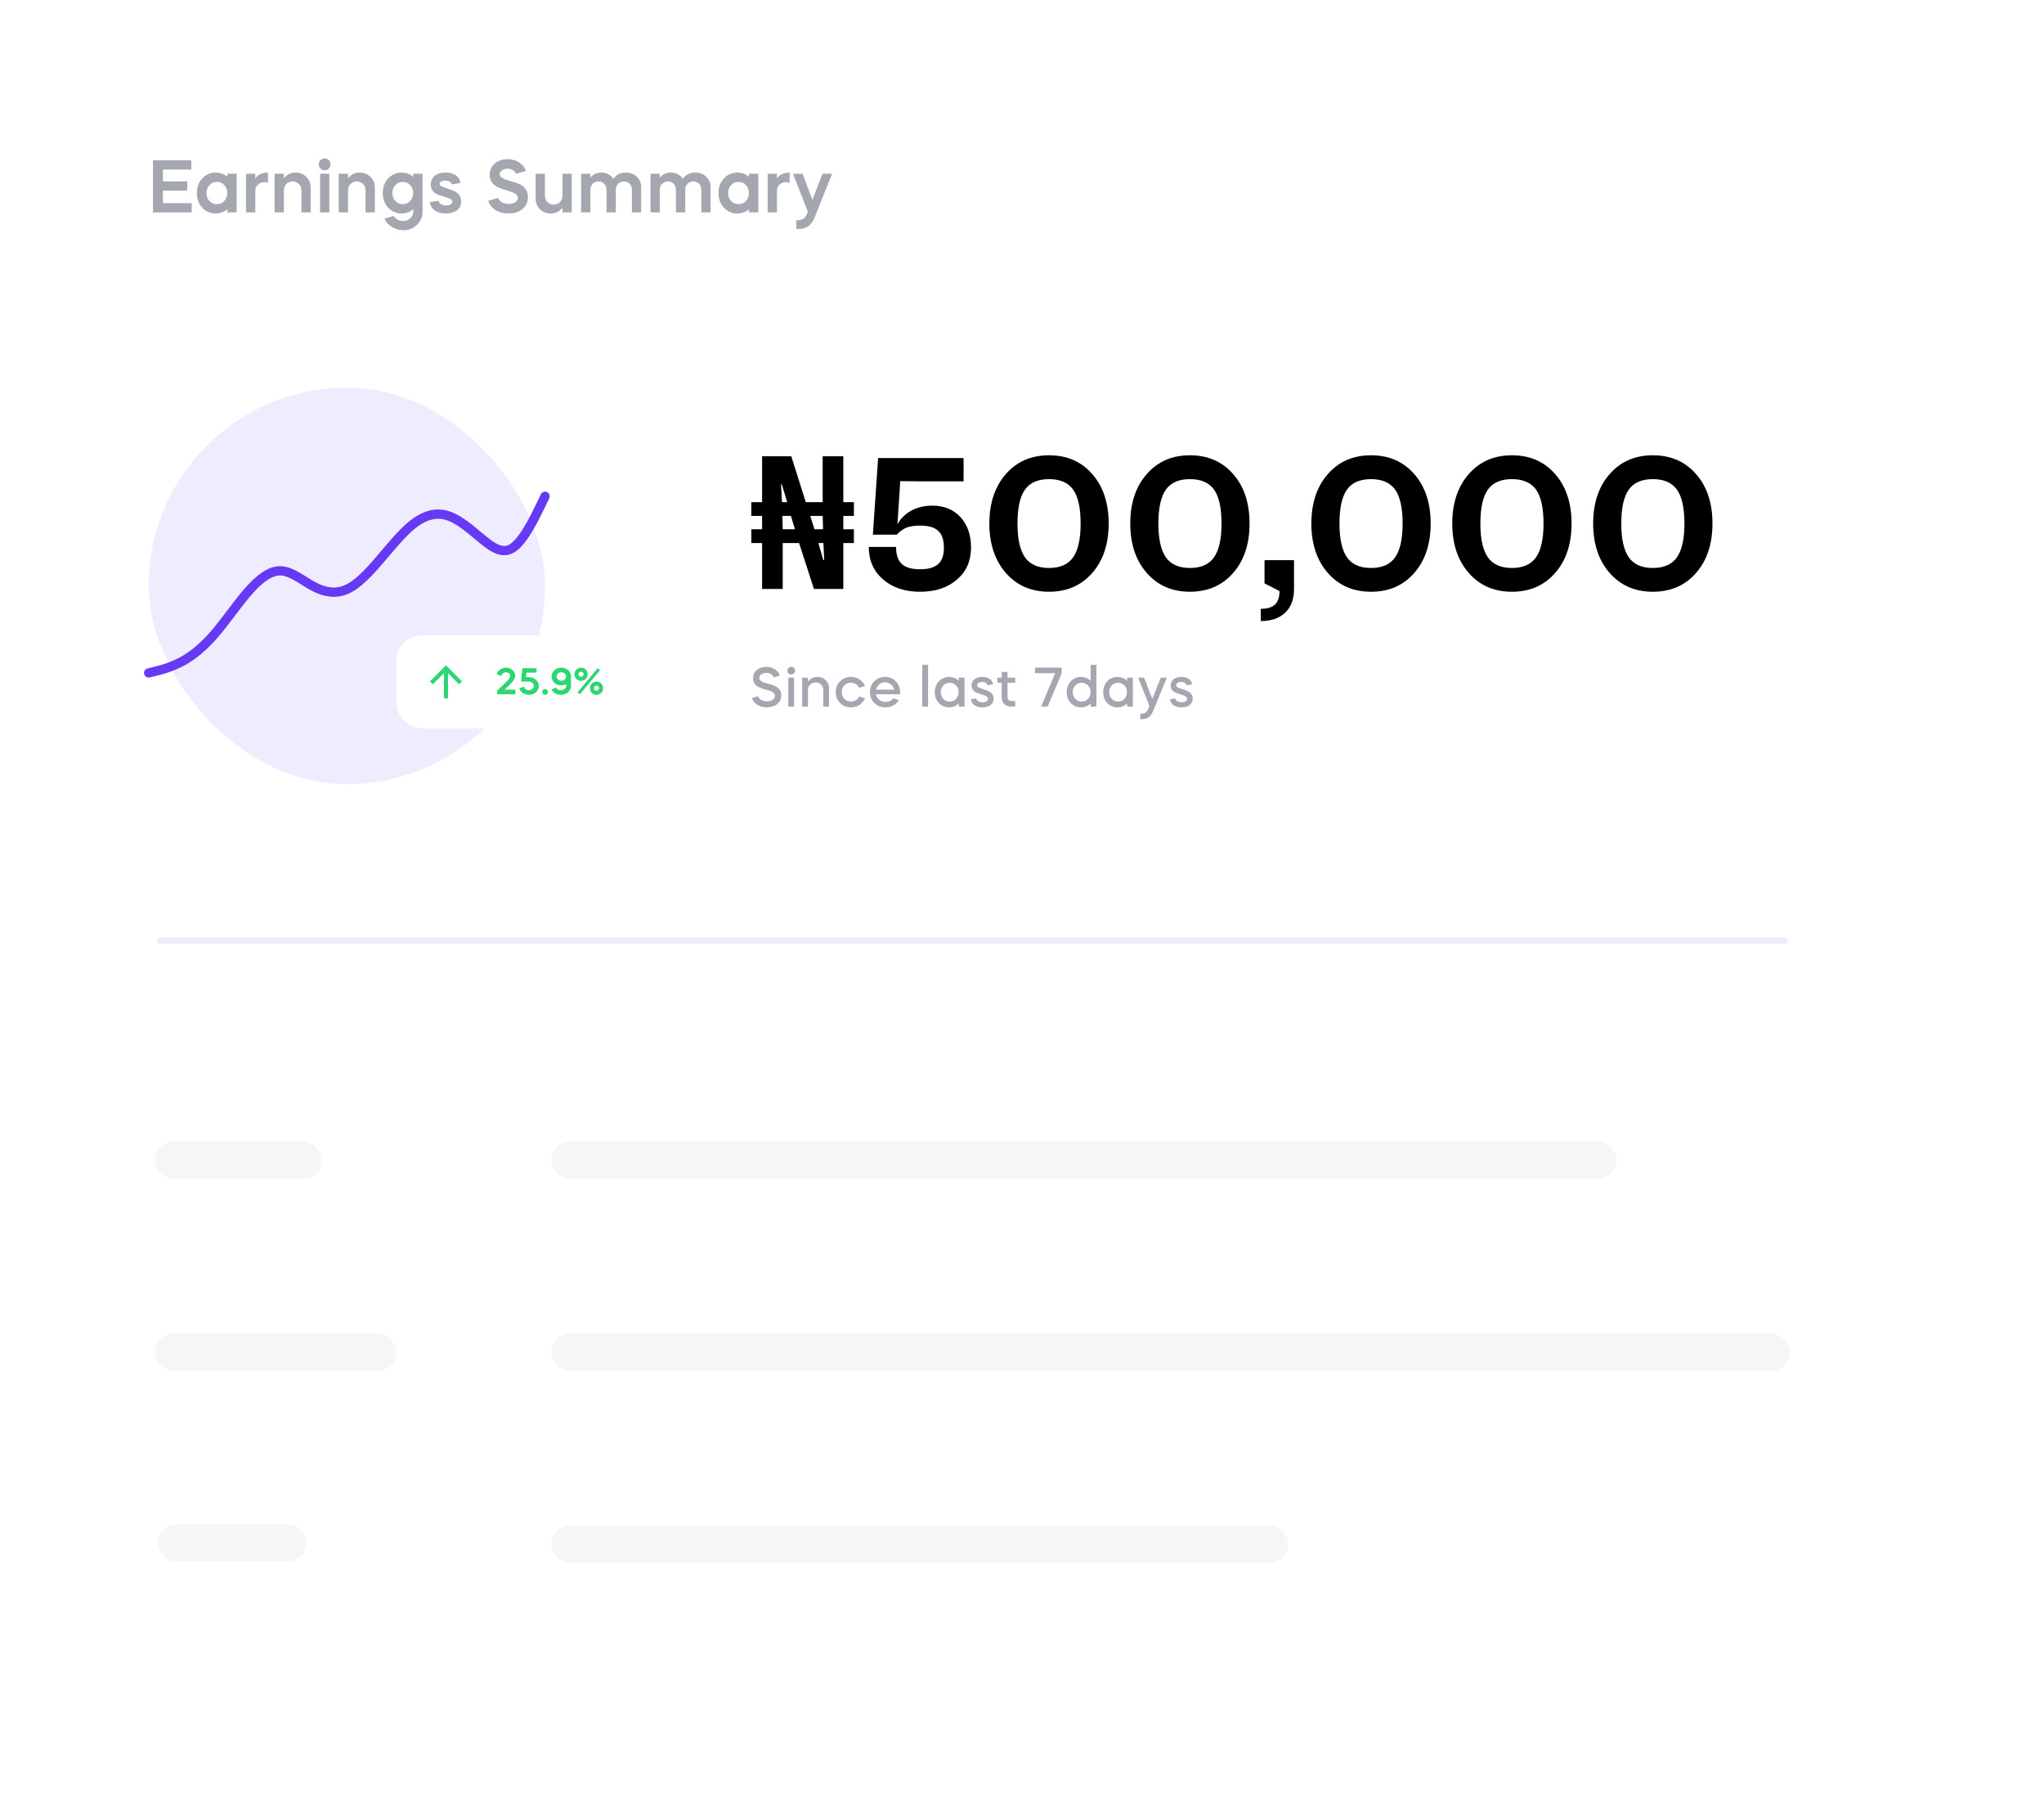 <svg width="330" height="291" viewBox="0 0 330 291" fill="none" xmlns="http://www.w3.org/2000/svg">
<rect y="0.281" width="330" height="290" rx="16" fill="white"/>
<path d="M24.696 25.881V34.281H30.948V32.793H26.304V30.777H30.228V29.289H26.304V27.369H30.888V25.881H24.696ZM34.821 27.861C33.957 27.861 33.237 28.173 32.649 28.809C32.073 29.433 31.785 30.213 31.785 31.161C31.785 32.109 32.073 32.889 32.649 33.525C33.237 34.149 33.957 34.461 34.821 34.461C35.529 34.461 36.165 34.233 36.717 33.789V34.281H38.205V28.041H36.717V28.533C36.165 28.089 35.529 27.861 34.821 27.861ZM36.201 29.877C36.525 30.225 36.693 30.645 36.693 31.161C36.693 31.677 36.525 32.097 36.201 32.445C35.877 32.793 35.481 32.961 35.013 32.961C34.545 32.961 34.137 32.793 33.813 32.445C33.489 32.097 33.333 31.677 33.333 31.161C33.333 30.645 33.489 30.225 33.813 29.877C34.137 29.529 34.545 29.361 35.013 29.361C35.481 29.361 35.877 29.529 36.201 29.877ZM41.218 28.041H39.718V34.281H41.218V30.849C41.218 30.021 41.83 29.397 42.658 29.397C42.874 29.397 43.078 29.445 43.27 29.529V27.861C42.334 27.861 41.65 28.173 41.218 28.809V28.041ZM44.329 34.281H45.829V30.717C45.829 29.901 46.441 29.289 47.257 29.289C48.061 29.289 48.661 29.901 48.661 30.717V34.281H50.161V30.297C50.161 29.601 49.921 29.025 49.453 28.557C48.985 28.089 48.409 27.861 47.701 27.861C46.909 27.861 46.285 28.173 45.829 28.797V28.041H44.329V34.281ZM53.17 34.281V28.041H51.67V34.281H53.17ZM52.414 27.489C52.978 27.489 53.374 27.069 53.374 26.529C53.374 25.989 52.954 25.581 52.414 25.581C51.874 25.581 51.466 25.989 51.466 26.529C51.466 27.069 51.874 27.489 52.414 27.489ZM54.688 34.281H56.188V30.717C56.188 29.901 56.8 29.289 57.616 29.289C58.42 29.289 59.02 29.901 59.02 30.717V34.281H60.52V30.297C60.52 29.601 60.28 29.025 59.812 28.557C59.344 28.089 58.768 27.861 58.06 27.861C57.268 27.861 56.644 28.173 56.188 28.797V28.041H54.688V34.281ZM64.837 27.861C63.973 27.861 63.253 28.173 62.665 28.809C62.089 29.433 61.801 30.213 61.801 31.161C61.801 32.109 62.089 32.889 62.665 33.525C63.253 34.149 63.973 34.461 64.837 34.461C65.545 34.461 66.181 34.233 66.733 33.789V34.113C66.733 34.557 66.577 34.917 66.253 35.217C65.929 35.517 65.545 35.673 65.077 35.673C64.417 35.673 63.805 35.325 63.577 34.857L62.077 35.289C62.293 35.829 62.689 36.273 63.253 36.621C63.817 36.981 64.441 37.161 65.125 37.161C65.989 37.161 66.721 36.873 67.321 36.285C67.921 35.697 68.221 34.977 68.221 34.113V28.041H66.733V28.533C66.181 28.089 65.545 27.861 64.837 27.861ZM66.217 29.877C66.541 30.225 66.709 30.645 66.709 31.161C66.709 31.677 66.541 32.097 66.217 32.445C65.893 32.793 65.497 32.961 65.029 32.961C64.561 32.961 64.153 32.793 63.829 32.445C63.505 32.097 63.349 31.677 63.349 31.161C63.349 30.645 63.505 30.225 63.829 29.877C64.153 29.529 64.561 29.361 65.029 29.361C65.497 29.361 65.893 29.529 66.217 29.877ZM74.354 29.541C74.198 28.497 73.322 27.861 71.966 27.861C70.538 27.861 69.554 28.497 69.554 29.805C69.554 30.681 69.986 31.197 71.042 31.545L72.326 31.953C72.794 32.109 73.022 32.313 73.022 32.553C73.022 32.937 72.59 33.165 72.014 33.165C71.33 33.165 70.898 32.865 70.79 32.421L69.386 32.625C69.566 33.765 70.478 34.461 71.978 34.461C73.418 34.461 74.45 33.801 74.45 32.505C74.45 31.605 73.97 31.029 72.818 30.633L71.534 30.201C71.162 30.069 70.982 29.901 70.982 29.697C70.982 29.349 71.366 29.157 71.858 29.157C72.458 29.157 72.818 29.361 72.95 29.769L74.354 29.541ZM84.907 27.585C84.739 27.045 84.379 26.589 83.839 26.241C83.299 25.881 82.651 25.701 81.919 25.701C81.079 25.701 80.395 25.941 79.855 26.409C79.327 26.877 79.063 27.489 79.063 28.245C79.063 29.097 79.471 29.745 80.275 30.177C80.623 30.357 81.295 30.597 82.303 30.897C82.627 31.005 82.675 31.005 82.975 31.149C83.131 31.221 83.251 31.293 83.323 31.353C83.467 31.485 83.623 31.701 83.623 31.941C83.623 32.517 82.963 32.913 82.111 32.913C81.235 32.913 80.563 32.469 80.431 31.941L78.823 32.421C79.003 33.009 79.387 33.489 79.975 33.885C80.563 34.269 81.283 34.461 82.111 34.461C83.035 34.461 83.779 34.221 84.355 33.741C84.943 33.249 85.231 32.601 85.231 31.797C85.231 31.137 84.955 30.573 84.667 30.273C84.523 30.117 84.319 29.961 84.067 29.829C83.551 29.553 83.335 29.505 82.819 29.361C82.123 29.157 81.667 29.013 81.439 28.917C80.923 28.701 80.671 28.437 80.671 28.125C80.671 27.633 81.235 27.237 81.943 27.237C82.615 27.237 83.167 27.609 83.299 28.053L84.907 27.585ZM86.474 32.025C86.474 32.721 86.701 33.297 87.169 33.765C87.638 34.233 88.225 34.461 88.933 34.461C89.725 34.461 90.35 34.149 90.805 33.525V34.281H92.305V28.041H90.805V31.593C90.805 32.409 90.194 33.033 89.389 33.033C88.573 33.033 87.974 32.409 87.974 31.593V28.041H86.474V32.025ZM95.315 34.281V30.609C95.315 29.853 95.891 29.289 96.623 29.289C97.355 29.289 97.919 29.853 97.919 30.609V34.281H99.419V30.609C99.419 29.853 99.995 29.289 100.727 29.289C101.459 29.289 102.023 29.853 102.023 30.609V34.281H103.511V30.177C103.511 29.517 103.271 28.965 102.803 28.521C102.335 28.077 101.747 27.861 101.027 27.861C100.151 27.861 99.479 28.197 99.035 28.881C98.591 28.197 97.931 27.861 97.067 27.861C96.335 27.861 95.747 28.137 95.315 28.701V28.041H93.815V34.281H95.315ZM106.524 34.281V30.609C106.524 29.853 107.1 29.289 107.832 29.289C108.564 29.289 109.128 29.853 109.128 30.609V34.281H110.628V30.609C110.628 29.853 111.204 29.289 111.936 29.289C112.668 29.289 113.232 29.853 113.232 30.609V34.281H114.72V30.177C114.72 29.517 114.48 28.965 114.012 28.521C113.544 28.077 112.956 27.861 112.236 27.861C111.36 27.861 110.688 28.197 110.244 28.881C109.8 28.197 109.14 27.861 108.276 27.861C107.544 27.861 106.956 28.137 106.524 28.701V28.041H105.024V34.281H106.524ZM119.041 27.861C118.177 27.861 117.457 28.173 116.869 28.809C116.293 29.433 116.005 30.213 116.005 31.161C116.005 32.109 116.293 32.889 116.869 33.525C117.457 34.149 118.177 34.461 119.041 34.461C119.749 34.461 120.385 34.233 120.937 33.789V34.281H122.425V28.041H120.937V28.533C120.385 28.089 119.749 27.861 119.041 27.861ZM120.421 29.877C120.745 30.225 120.913 30.645 120.913 31.161C120.913 31.677 120.745 32.097 120.421 32.445C120.097 32.793 119.701 32.961 119.233 32.961C118.765 32.961 118.357 32.793 118.033 32.445C117.709 32.097 117.553 31.677 117.553 31.161C117.553 30.645 117.709 30.225 118.033 29.877C118.357 29.529 118.765 29.361 119.233 29.361C119.701 29.361 120.097 29.529 120.421 29.877ZM125.437 28.041H123.937V34.281H125.437V30.849C125.437 30.021 126.049 29.397 126.877 29.397C127.093 29.397 127.297 29.445 127.489 29.529V27.861C126.553 27.861 125.869 28.173 125.437 28.809V28.041ZM130.252 34.593C130 35.229 129.52 35.553 128.8 35.553H128.56V36.981H128.8C130.18 36.981 130.996 36.405 131.524 35.097L134.344 28.041H132.796L131.164 32.253L129.568 28.041H128.02L130.42 34.161L130.252 34.593Z" fill="#A4A7B0"/>
<rect x="24" y="62.573" width="64" height="64" rx="32" fill="#EFECFF"/>
<g filter="url(#filter0_d_524_3187)">
<g clip-path="url(#clip0_524_3187)">
<rect x="64" y="100.573" width="41" height="15" rx="4" fill="white"/>
<path d="M72.333 106.682V110.739H71.667V106.682L69.879 108.47L69.407 107.999L72 105.406L74.593 107.999L74.121 108.47L72.333 106.682Z" fill="#2ED573"/>
<path d="M82.376 107.097C82.376 107.343 82.184 107.649 81.8 108.021L80.258 109.491V110.073H83.216V109.329H81.458L82.28 108.549C82.904 107.949 83.18 107.505 83.18 107.073C83.18 106.719 83.036 106.413 82.748 106.161C82.466 105.909 82.112 105.783 81.698 105.783C81.02 105.783 80.444 106.173 80.174 106.797L80.894 107.139C81.038 106.761 81.338 106.527 81.698 106.527C81.884 106.527 82.04 106.581 82.172 106.695C82.31 106.809 82.376 106.941 82.376 107.097ZM86.984 108.735C86.984 108.327 86.829 107.985 86.51 107.715C86.198 107.445 85.808 107.307 85.335 107.307H84.915L84.981 106.587H86.624V105.873H84.338L84.123 108.015H85.293C85.544 108.015 85.754 108.081 85.922 108.219C86.097 108.357 86.18 108.525 86.18 108.735C86.18 108.927 86.103 109.089 85.947 109.221C85.796 109.353 85.605 109.419 85.382 109.419C85.016 109.419 84.716 109.209 84.579 108.879L83.805 109.089C84.038 109.737 84.632 110.163 85.376 110.163C85.838 110.163 86.216 110.025 86.522 109.755C86.829 109.479 86.984 109.137 86.984 108.735ZM87.54 109.689C87.54 109.959 87.738 110.163 88.008 110.163C88.278 110.163 88.476 109.959 88.476 109.689C88.476 109.425 88.278 109.221 88.008 109.221C87.738 109.221 87.54 109.425 87.54 109.689ZM89.031 109.317C89.296 109.839 89.865 110.163 90.537 110.163C91.011 110.163 91.401 110.019 91.719 109.737C92.037 109.449 92.194 109.095 92.194 108.669V107.211C92.194 106.809 92.043 106.467 91.743 106.197C91.45 105.921 91.078 105.783 90.627 105.783C90.183 105.783 89.811 105.921 89.511 106.191C89.212 106.461 89.061 106.803 89.061 107.205C89.061 107.613 89.212 107.955 89.511 108.231C89.811 108.501 90.183 108.639 90.621 108.639C90.909 108.639 91.174 108.573 91.419 108.447V108.675C91.419 108.885 91.335 109.065 91.168 109.209C90.999 109.347 90.79 109.419 90.537 109.419C90.177 109.419 89.883 109.245 89.746 108.975L89.031 109.317ZM91.389 107.217C91.389 107.601 91.059 107.895 90.627 107.895C90.195 107.895 89.871 107.601 89.871 107.199C89.871 106.821 90.195 106.527 90.627 106.527C91.059 106.527 91.389 106.827 91.389 107.217ZM93.63 110.073L96.882 106.197L96.492 105.873L93.246 109.755L93.63 110.073ZM92.748 106.845C92.748 107.151 92.85 107.403 93.054 107.607C93.258 107.805 93.51 107.907 93.81 107.907C94.116 107.907 94.368 107.805 94.566 107.607C94.77 107.403 94.872 107.151 94.872 106.845C94.872 106.545 94.77 106.293 94.566 106.089C94.368 105.885 94.116 105.783 93.81 105.783C93.51 105.783 93.258 105.885 93.054 106.089C92.85 106.293 92.748 106.545 92.748 106.845ZM93.522 106.557C93.684 106.395 93.936 106.395 94.098 106.557C94.26 106.719 94.26 106.971 94.098 107.133C93.936 107.295 93.684 107.295 93.522 107.133C93.36 106.971 93.36 106.719 93.522 106.557ZM96.306 108.033C96.006 108.033 95.754 108.135 95.55 108.339C95.346 108.543 95.244 108.795 95.244 109.101C95.244 109.407 95.346 109.659 95.55 109.863C95.754 110.061 96.006 110.163 96.306 110.163C96.612 110.163 96.864 110.061 97.062 109.863C97.266 109.659 97.368 109.407 97.368 109.101C97.368 108.795 97.266 108.543 97.062 108.339C96.864 108.135 96.612 108.033 96.306 108.033ZM95.898 109.101C95.898 108.867 96.072 108.687 96.306 108.687C96.54 108.687 96.714 108.867 96.714 109.101C96.714 109.323 96.528 109.509 96.306 109.509C96.084 109.509 95.898 109.323 95.898 109.101Z" fill="#2ED573"/>
</g>
</g>
<path d="M24 108.631L24.889 108.414C25.778 108.196 27.556 107.762 29.333 106.81C31.111 105.858 32.889 104.389 34.667 102.327C36.444 100.266 38.222 97.612 40 95.568C41.778 93.524 43.556 92.09 45.333 92.15C47.111 92.211 48.889 93.767 50.667 94.698C52.444 95.629 54.222 95.937 56 95.136C57.778 94.335 59.556 92.427 61.333 90.351C63.111 88.275 64.889 86.031 66.667 84.636C68.444 83.241 70.222 82.694 72 83.159C73.778 83.625 75.556 85.104 77.333 86.596C79.111 88.088 80.889 89.593 82.667 88.516C84.444 87.438 86.222 83.779 87.111 81.949L88 80.12" stroke="#663AF5" stroke-width="1.5" stroke-linecap="round"/>
<path d="M123.04 95.073V87.663H121.3V85.443H123.04V83.283H121.3V81.063H123.04V73.653H127.75L130.09 81.063H132.82V73.653H136.15V81.063H137.86V83.283H136.15V85.443H137.86V87.663H136.15V95.073H131.41L129.01 87.663H126.37V95.073H123.04ZM126.37 85.443H128.35L127.69 83.283H126.31L126.37 85.443ZM132.91 90.393H133.06L132.94 87.663H132.13L132.91 90.393ZM126.25 81.063H127.09L126.22 78.183H126.1L126.25 81.063ZM131.5 85.443H132.88L132.82 83.283H130.81L131.5 85.443ZM150.531 81.625C147.894 81.625 145.931 82.797 144.891 84.628L145.345 77.67L148.216 77.7H155.57V73.95H141.771L140.921 86.313H144.774C145.257 85.8 145.77 85.419 146.327 85.185C146.869 84.965 147.616 84.848 148.553 84.848C151.234 84.848 152.391 85.917 152.391 88.437C152.391 90.839 151.19 91.894 148.553 91.894C145.814 91.894 144.671 90.81 144.671 88.29H140.262C140.262 90.444 141.024 92.187 142.547 93.52C144.071 94.853 146.078 95.527 148.553 95.527C151.014 95.527 153.006 94.868 154.515 93.549C156.024 92.246 156.771 90.517 156.771 88.378C156.771 86.357 156.2 84.731 155.072 83.486C153.929 82.241 152.42 81.625 150.531 81.625ZM176.341 92.495C178.113 90.473 178.992 87.807 178.992 84.511C178.992 81.215 178.113 78.549 176.341 76.528C174.568 74.506 172.254 73.496 169.368 73.496C166.482 73.496 164.168 74.506 162.395 76.528C160.623 78.549 159.729 81.215 159.729 84.511C159.729 87.807 160.623 90.473 162.395 92.495C164.168 94.516 166.482 95.527 169.368 95.527C172.254 95.527 174.568 94.516 176.341 92.495ZM165.486 89.975C164.68 88.832 164.27 87.016 164.27 84.511C164.27 81.992 164.68 80.161 165.486 79.033C166.292 77.905 167.581 77.348 169.368 77.348C171.14 77.348 172.444 77.905 173.25 79.033C174.055 80.161 174.466 81.992 174.466 84.511C174.466 87.016 174.055 88.832 173.25 89.975C172.444 91.118 171.14 91.689 169.368 91.689C167.581 91.689 166.292 91.118 165.486 89.975ZM199.089 92.495C200.862 90.473 201.74 87.807 201.74 84.511C201.74 81.215 200.862 78.549 199.089 76.528C197.317 74.506 195.002 73.496 192.116 73.496C189.231 73.496 186.916 74.506 185.144 76.528C183.371 78.549 182.478 81.215 182.478 84.511C182.478 87.807 183.371 90.473 185.144 92.495C186.916 94.516 189.231 95.527 192.116 95.527C195.002 95.527 197.317 94.516 199.089 92.495ZM188.235 89.975C187.429 88.832 187.019 87.016 187.019 84.511C187.019 81.992 187.429 80.161 188.235 79.033C189.04 77.905 190.329 77.348 192.116 77.348C193.889 77.348 195.193 77.905 195.998 79.033C196.804 80.161 197.214 81.992 197.214 84.511C197.214 87.016 196.804 88.832 195.998 89.975C195.193 91.118 193.889 91.689 192.116 91.689C190.329 91.689 189.04 91.118 188.235 89.975ZM204.157 94.179L206.574 95.41C206.574 97.402 205.622 98.281 203.556 98.281V100.258C205.241 100.258 206.545 99.804 207.497 98.896C208.449 97.988 208.918 96.713 208.918 95.073V90.429H204.157V94.179ZM228.326 92.495C230.099 90.473 230.978 87.807 230.978 84.511C230.978 81.215 230.099 78.549 228.326 76.528C226.554 74.506 224.239 73.496 221.354 73.496C218.468 73.496 216.153 74.506 214.381 76.528C212.608 78.549 211.715 81.215 211.715 84.511C211.715 87.807 212.608 90.473 214.381 92.495C216.153 94.516 218.468 95.527 221.354 95.527C224.239 95.527 226.554 94.516 228.326 92.495ZM217.472 89.975C216.666 88.832 216.256 87.016 216.256 84.511C216.256 81.992 216.666 80.161 217.472 79.033C218.277 77.905 219.566 77.348 221.354 77.348C223.126 77.348 224.43 77.905 225.235 79.033C226.041 80.161 226.451 81.992 226.451 84.511C226.451 87.016 226.041 88.832 225.235 89.975C224.43 91.118 223.126 91.689 221.354 91.689C219.566 91.689 218.277 91.118 217.472 89.975ZM251.075 92.495C252.847 90.473 253.726 87.807 253.726 84.511C253.726 81.215 252.847 78.549 251.075 76.528C249.302 74.506 246.988 73.496 244.102 73.496C241.216 73.496 238.902 74.506 237.129 76.528C235.357 78.549 234.463 81.215 234.463 84.511C234.463 87.807 235.357 90.473 237.129 92.495C238.902 94.516 241.216 95.527 244.102 95.527C246.988 95.527 249.302 94.516 251.075 92.495ZM240.22 89.975C239.414 88.832 239.004 87.016 239.004 84.511C239.004 81.992 239.414 80.161 240.22 79.033C241.026 77.905 242.315 77.348 244.102 77.348C245.874 77.348 247.178 77.905 247.984 79.033C248.789 80.161 249.2 81.992 249.2 84.511C249.2 87.016 248.789 88.832 247.984 89.975C247.178 91.118 245.874 91.689 244.102 91.689C242.315 91.689 241.026 91.118 240.22 89.975ZM273.823 92.495C275.596 90.473 276.474 87.807 276.474 84.511C276.474 81.215 275.596 78.549 273.823 76.528C272.051 74.506 269.736 73.496 266.85 73.496C263.965 73.496 261.65 74.506 259.878 76.528C258.105 78.549 257.212 81.215 257.212 84.511C257.212 87.807 258.105 90.473 259.878 92.495C261.65 94.516 263.965 95.527 266.85 95.527C269.736 95.527 272.051 94.516 273.823 92.495ZM262.969 89.975C262.163 88.832 261.753 87.016 261.753 84.511C261.753 81.992 262.163 80.161 262.969 79.033C263.774 77.905 265.063 77.348 266.85 77.348C268.623 77.348 269.927 77.905 270.732 79.033C271.538 80.161 271.948 81.992 271.948 84.511C271.948 87.016 271.538 88.832 270.732 89.975C269.927 91.118 268.623 91.689 266.85 91.689C265.063 91.689 263.774 91.118 262.969 89.975Z" fill="black"/>
<path d="M125.905 109.06C125.788 108.655 125.536 108.322 125.131 108.061C124.726 107.791 124.249 107.656 123.7 107.656C123.079 107.656 122.566 107.827 122.17 108.169C121.774 108.511 121.576 108.961 121.576 109.51C121.576 110.122 121.873 110.59 122.458 110.905C122.719 111.04 123.223 111.211 123.97 111.427C124.402 111.544 124.645 111.616 124.906 111.877C125.041 112.003 125.113 112.156 125.113 112.327C125.113 112.858 124.546 113.218 123.817 113.218C123.07 113.218 122.512 112.84 122.404 112.372L121.405 112.687C121.531 113.119 121.81 113.479 122.242 113.767C122.674 114.046 123.196 114.19 123.817 114.19C124.492 114.19 125.05 114.01 125.482 113.659C125.914 113.299 126.13 112.831 126.13 112.246C126.13 111.643 125.896 111.202 125.464 110.941C125.032 110.68 124.771 110.59 124.258 110.455L123.781 110.32C123.682 110.293 123.556 110.248 123.394 110.194C123.232 110.14 123.115 110.095 123.043 110.05C122.791 109.897 122.539 109.699 122.584 109.438C122.584 108.97 123.07 108.628 123.718 108.628C124.321 108.628 124.798 108.952 124.906 109.357L125.905 109.06ZM128.211 114.073V109.393H127.275V114.073H128.211ZM127.302 108.7C127.545 108.943 127.941 108.943 128.184 108.7C128.427 108.457 128.427 108.061 128.184 107.818C127.941 107.575 127.545 107.575 127.302 107.818C127.077 108.061 127.077 108.457 127.302 108.7ZM129.503 114.073H130.439V111.391C130.439 111.04 130.556 110.752 130.799 110.518C131.042 110.284 131.348 110.167 131.699 110.167C132.392 110.167 132.905 110.689 132.905 111.382V114.073H133.841V111.112C133.841 110.581 133.661 110.149 133.31 109.798C132.959 109.447 132.509 109.276 131.978 109.276C131.294 109.276 130.781 109.546 130.439 110.077V109.393H129.503V114.073ZM139.659 110.752C139.29 109.852 138.426 109.276 137.382 109.276C136.68 109.276 136.095 109.51 135.627 109.978C135.159 110.446 134.925 111.031 134.925 111.733C134.925 112.435 135.159 113.02 135.627 113.488C136.095 113.956 136.68 114.19 137.382 114.19C138.426 114.19 139.29 113.614 139.659 112.714L138.714 112.435C138.471 112.939 137.985 113.254 137.382 113.254C136.959 113.254 136.608 113.11 136.32 112.822C136.041 112.525 135.897 112.165 135.897 111.733C135.897 111.301 136.041 110.941 136.32 110.653C136.608 110.356 136.959 110.212 137.382 110.212C137.985 110.212 138.471 110.527 138.714 111.031L139.659 110.752ZM145.3 112.075C145.309 111.922 145.318 111.805 145.318 111.733C145.318 111.031 145.084 110.446 144.616 109.978C144.157 109.51 143.581 109.276 142.888 109.276C142.195 109.276 141.61 109.51 141.142 109.978C140.683 110.446 140.449 111.031 140.449 111.733C140.449 112.435 140.692 113.02 141.169 113.488C141.646 113.956 142.249 114.19 142.96 114.19C143.896 114.19 144.688 113.74 145.12 113.011L144.202 112.732C143.905 113.119 143.491 113.317 142.96 113.317C142.177 113.317 141.556 112.804 141.412 112.075H145.3ZM141.421 111.328C141.592 110.635 142.177 110.149 142.861 110.149C143.59 110.149 144.184 110.635 144.355 111.328H141.421ZM149.836 114.073V107.323H148.9V114.073H149.836ZM153.225 109.276C152.568 109.276 152.019 109.51 151.578 109.978C151.137 110.446 150.921 111.031 150.921 111.733C150.921 112.435 151.137 113.02 151.578 113.488C152.019 113.956 152.568 114.19 153.225 114.19C153.828 114.19 154.35 113.983 154.782 113.569V114.073H155.718V109.393H154.782V109.897C154.35 109.483 153.828 109.276 153.225 109.276ZM153.324 110.212C153.729 110.212 154.071 110.356 154.35 110.653C154.629 110.941 154.764 111.301 154.764 111.733C154.764 112.165 154.629 112.525 154.35 112.822C154.071 113.11 153.729 113.254 153.324 113.254C152.919 113.254 152.586 113.11 152.307 112.822C152.028 112.525 151.893 112.165 151.893 111.733C151.893 111.301 152.028 110.941 152.307 110.653C152.586 110.356 152.919 110.212 153.324 110.212ZM160.333 110.464C160.198 109.735 159.568 109.276 158.605 109.276C157.588 109.276 156.859 109.744 156.859 110.671C156.859 111.283 157.174 111.661 157.903 111.913L158.947 112.264C159.325 112.399 159.514 112.579 159.514 112.804C159.514 113.155 159.136 113.371 158.632 113.371C158.065 113.371 157.696 113.119 157.615 112.75L156.733 112.885C156.868 113.686 157.543 114.19 158.614 114.19C159.658 114.19 160.414 113.704 160.414 112.777C160.414 112.138 160.063 111.724 159.262 111.427L158.209 111.067C157.912 110.959 157.759 110.806 157.759 110.599C157.759 110.284 158.092 110.095 158.533 110.095C159.028 110.095 159.352 110.302 159.451 110.617L160.333 110.464ZM161.013 110.212H161.724V112.642C161.724 113.047 161.868 113.389 162.156 113.668C162.444 113.938 162.795 114.073 163.218 114.073H163.902V113.173H163.29C162.93 113.173 162.66 112.885 162.66 112.516V110.212H163.902V109.393H162.66V108.466H161.724V109.393H161.013V110.212ZM168.078 114.073H169.14L171.399 108.718V107.773H167.115V108.673H170.364L168.078 114.073ZM174.524 109.276C173.867 109.276 173.318 109.51 172.877 109.978C172.436 110.446 172.22 111.031 172.22 111.733C172.22 112.435 172.436 113.02 172.877 113.488C173.318 113.956 173.867 114.19 174.524 114.19C175.127 114.19 175.649 113.983 176.081 113.569V114.073H177.017V107.323H176.081V109.897C175.649 109.483 175.127 109.276 174.524 109.276ZM174.623 110.212C175.028 110.212 175.37 110.356 175.649 110.653C175.928 110.941 176.063 111.301 176.063 111.733C176.063 112.165 175.928 112.525 175.649 112.822C175.37 113.11 175.028 113.254 174.623 113.254C174.218 113.254 173.885 113.11 173.606 112.822C173.327 112.525 173.192 112.165 173.192 111.733C173.192 111.301 173.327 110.941 173.606 110.653C173.885 110.356 174.218 110.212 174.623 110.212ZM180.408 109.276C179.751 109.276 179.202 109.51 178.761 109.978C178.32 110.446 178.104 111.031 178.104 111.733C178.104 112.435 178.32 113.02 178.761 113.488C179.202 113.956 179.751 114.19 180.408 114.19C181.011 114.19 181.533 113.983 181.965 113.569V114.073H182.901V109.393H181.965V109.897C181.533 109.483 181.011 109.276 180.408 109.276ZM180.507 110.212C180.912 110.212 181.254 110.356 181.533 110.653C181.812 110.941 181.947 111.301 181.947 111.733C181.947 112.165 181.812 112.525 181.533 112.822C181.254 113.11 180.912 113.254 180.507 113.254C180.102 113.254 179.769 113.11 179.49 112.822C179.211 112.525 179.076 112.165 179.076 111.733C179.076 111.301 179.211 110.941 179.49 110.653C179.769 110.356 180.102 110.212 180.507 110.212ZM185.365 114.469C185.158 114.982 184.843 115.198 184.294 115.198H184.096V116.098H184.294C185.23 116.098 185.806 115.693 186.175 114.784L188.38 109.393H187.417L186.04 112.795L184.708 109.393H183.745L185.572 113.956L185.365 114.469ZM192.477 110.464C192.342 109.735 191.712 109.276 190.749 109.276C189.732 109.276 189.003 109.744 189.003 110.671C189.003 111.283 189.318 111.661 190.047 111.913L191.091 112.264C191.469 112.399 191.658 112.579 191.658 112.804C191.658 113.155 191.28 113.371 190.776 113.371C190.209 113.371 189.84 113.119 189.759 112.75L188.877 112.885C189.012 113.686 189.687 114.19 190.758 114.19C191.802 114.19 192.558 113.704 192.558 112.777C192.558 112.138 192.207 111.724 191.406 111.427L190.353 111.067C190.056 110.959 189.903 110.806 189.903 110.599C189.903 110.284 190.236 110.095 190.677 110.095C191.172 110.095 191.496 110.302 191.595 110.617L192.477 110.464Z" fill="#A4A7B0"/>
<path d="M25.479 151.864H288.521" stroke="#F1EBFB"/>
<rect x="89" y="215.281" width="200" height="6" rx="3" fill="#F4F6F8"/>
<rect x="89" y="184.281" width="172" height="6" rx="3" fill="#F4F6F8"/>
<rect x="89" y="246.281" width="119" height="6" rx="3" fill="#F4F6F8"/>
<rect x="25" y="215.281" width="39" height="6" rx="3" fill="#F4F6F8"/>
<rect x="25" y="184.281" width="27" height="6" rx="3" fill="#F4F6F8"/>
<rect x="25.479" y="246.072" width="24" height="6" rx="3" fill="#F4F6F8"/>
<defs>
<filter id="filter0_d_524_3187" x="42" y="80.573" width="85" height="59" filterUnits="userSpaceOnUse" color-interpolation-filters="sRGB">
<feFlood flood-opacity="0" result="BackgroundImageFix"/>
<feColorMatrix in="SourceAlpha" type="matrix" values="0 0 0 0 0 0 0 0 0 0 0 0 0 0 0 0 0 0 127 0" result="hardAlpha"/>
<feMorphology radius="4" operator="erode" in="SourceAlpha" result="effect1_dropShadow_524_3187"/>
<feOffset dy="2"/>
<feGaussianBlur stdDeviation="13"/>
<feComposite in2="hardAlpha" operator="out"/>
<feColorMatrix type="matrix" values="0 0 0 0 0 0 0 0 0 0 0 0 0 0 0 0 0 0 0.28 0"/>
<feBlend mode="normal" in2="BackgroundImageFix" result="effect1_dropShadow_524_3187"/>
<feBlend mode="normal" in="SourceGraphic" in2="effect1_dropShadow_524_3187" result="shape"/>
</filter>
<clipPath id="clip0_524_3187">
<rect x="64" y="100.573" width="41" height="15" rx="4" fill="white"/>
</clipPath>
</defs>
</svg>
